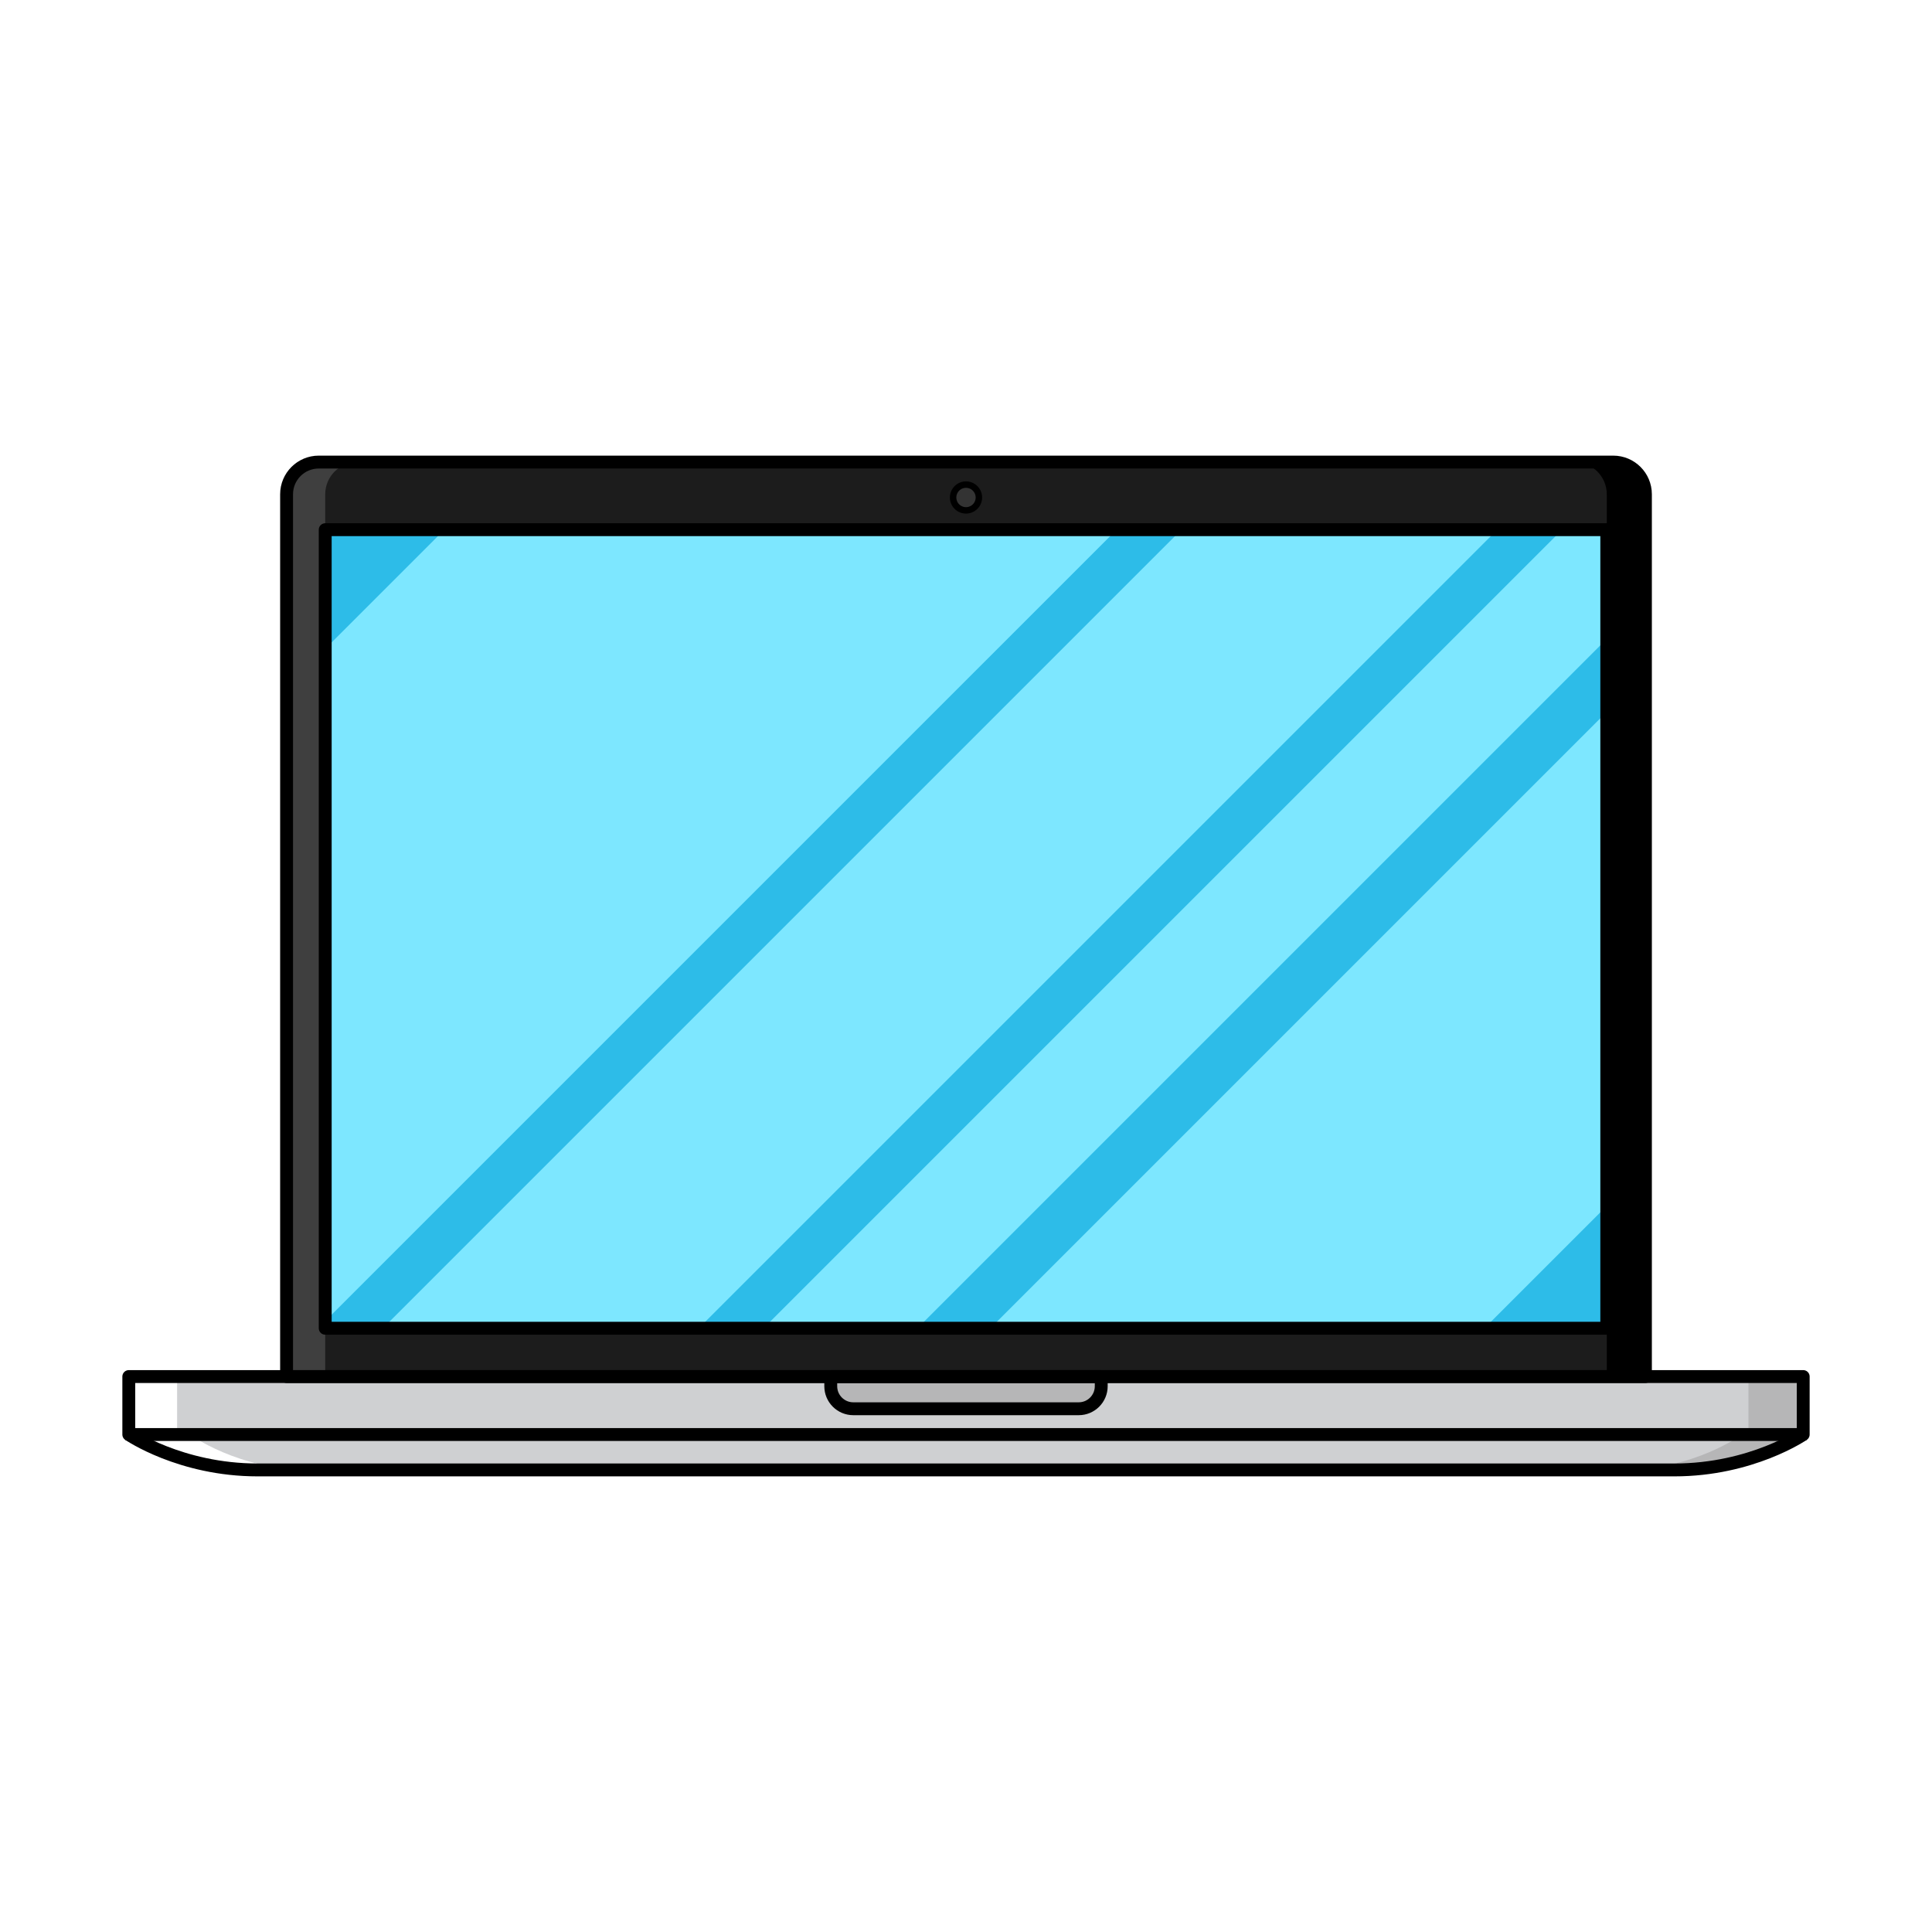 <?xml version="1.0" encoding="utf-8"?>
<!-- Generator: Adobe Illustrator 27.5.0, SVG Export Plug-In . SVG Version: 6.00 Build 0)  -->
<svg version="1.1" xmlns="http://www.w3.org/2000/svg" xmlns:xlink="http://www.w3.org/1999/xlink" x="0px" y="0px"
	 viewBox="0 0 600 600" style="enable-background:new 0 0 600 600;" xml:space="preserve">
<g id="background">
	<rect style="fill:#FFFFFF;" width="600" height="600"/>
</g>
<g id="objects">
	<g>
		<rect x="40" y="427.5" style="fill:#CFD0D2;" width="520" height="18"/>
		<rect x="40" y="427.5" style="fill:#CFD0D2;" width="520" height="18"/>
		<rect x="543" y="427.5" style="fill:#B6B6B7;" width="17" height="18"/>
		<rect x="40" y="427.5" style="fill:#FFFFFF;" width="15" height="18"/>
		<path style="fill:#B6B6B7;" d="M335,437.5h-70c-3.866,0-7-3.134-7-7v-3h84v3C342,434.366,338.866,437.5,335,437.5z"/>
		<path style="fill:#CFD0D2;" d="M560,445.5c0,0-16,11-40,11s-416,0-440,0s-40-11-40-11H560z"/>
		<path style="fill:#1C1C1C;" d="M511,427.5H89v-274c0-5.523,4.477-10,10-10h402c5.523,0,10,4.477,10,10V427.5z"/>
		<path style="fill:#1C1C1C;" d="M511,427.5H89v-274c0-5.523,4.477-10,10-10h402c5.523,0,10,4.477,10,10V427.5z"/>
		<path style="fill:#3F3F3F;" d="M99,143.5h12c-5.52,0-10,4.48-10,10v274H89v-274C89,147.98,93.48,143.5,99,143.5z"/>
		<path d="M511,153.5v274h-12v-274c0-5.52-4.48-10-10-10h12C506.52,143.5,511,147.98,511,153.5z"/>
		<path style="fill:#FFFFFF;" d="M59,445.5c0,0,14.83,11,37.08,11H80c-24,0-40-11-40-11H59z"/>
		<path style="fill:#B6B6B7;" d="M560,445.5c0,0-16,11-40,11h-16.08c22.25,0,37.08-11,37.08-11H560z"/>
		<rect x="101" y="164.5" style="fill:#2DBCE8;" width="398" height="248"/>
		<circle style="fill:#333333;" cx="300" cy="154.5" r="4"/>
		<polygon style="fill:#7DE7FF;" points="346.78,164.5 101,410.28 101,201.5 138,164.5 		"/>
		<polygon style="fill:#7DE7FF;" points="465,164.5 217,412.5 118.9,412.5 366.9,164.5 		"/>
		<polygon style="fill:#7DE7FF;" points="499,221.06 499,374.5 461,412.5 307.56,412.5 		"/>
		<polygon style="fill:#7DE7FF;" points="499,164.5 499,198.42 284.92,412.5 237.12,412.5 485.12,164.5 		"/>
		
			<rect x="40" y="427.5" style="fill:none;stroke:#000000;stroke-width:4;stroke-linejoin:round;stroke-miterlimit:10;" width="520" height="18"/>
		<path style="fill:none;stroke:#000000;stroke-width:4;stroke-linejoin:round;stroke-miterlimit:10;" d="M335,437.5h-70
			c-3.866,0-7-3.134-7-7v-3h84v3C342,434.366,338.866,437.5,335,437.5z"/>
		<path style="fill:none;stroke:#000000;stroke-width:4;stroke-linejoin:round;stroke-miterlimit:10;" d="M560,445.5
			c0,0-16,11-40,11s-416,0-440,0s-40-11-40-11"/>
		<path style="fill:none;stroke:#000000;stroke-width:4;stroke-linejoin:round;stroke-miterlimit:10;" d="M511,427.5H89v-274
			c0-5.523,4.477-10,10-10h402c5.523,0,10,4.477,10,10V427.5z"/>
		
			<rect x="101" y="164.5" style="fill:none;stroke:#000000;stroke-width:4;stroke-linejoin:round;stroke-miterlimit:10;" width="398" height="248"/>
		
			<circle style="fill:none;stroke:#000000;stroke-width:2;stroke-linejoin:round;stroke-miterlimit:10;" cx="300" cy="154.5" r="4"/>
	</g>
</g>
</svg>
